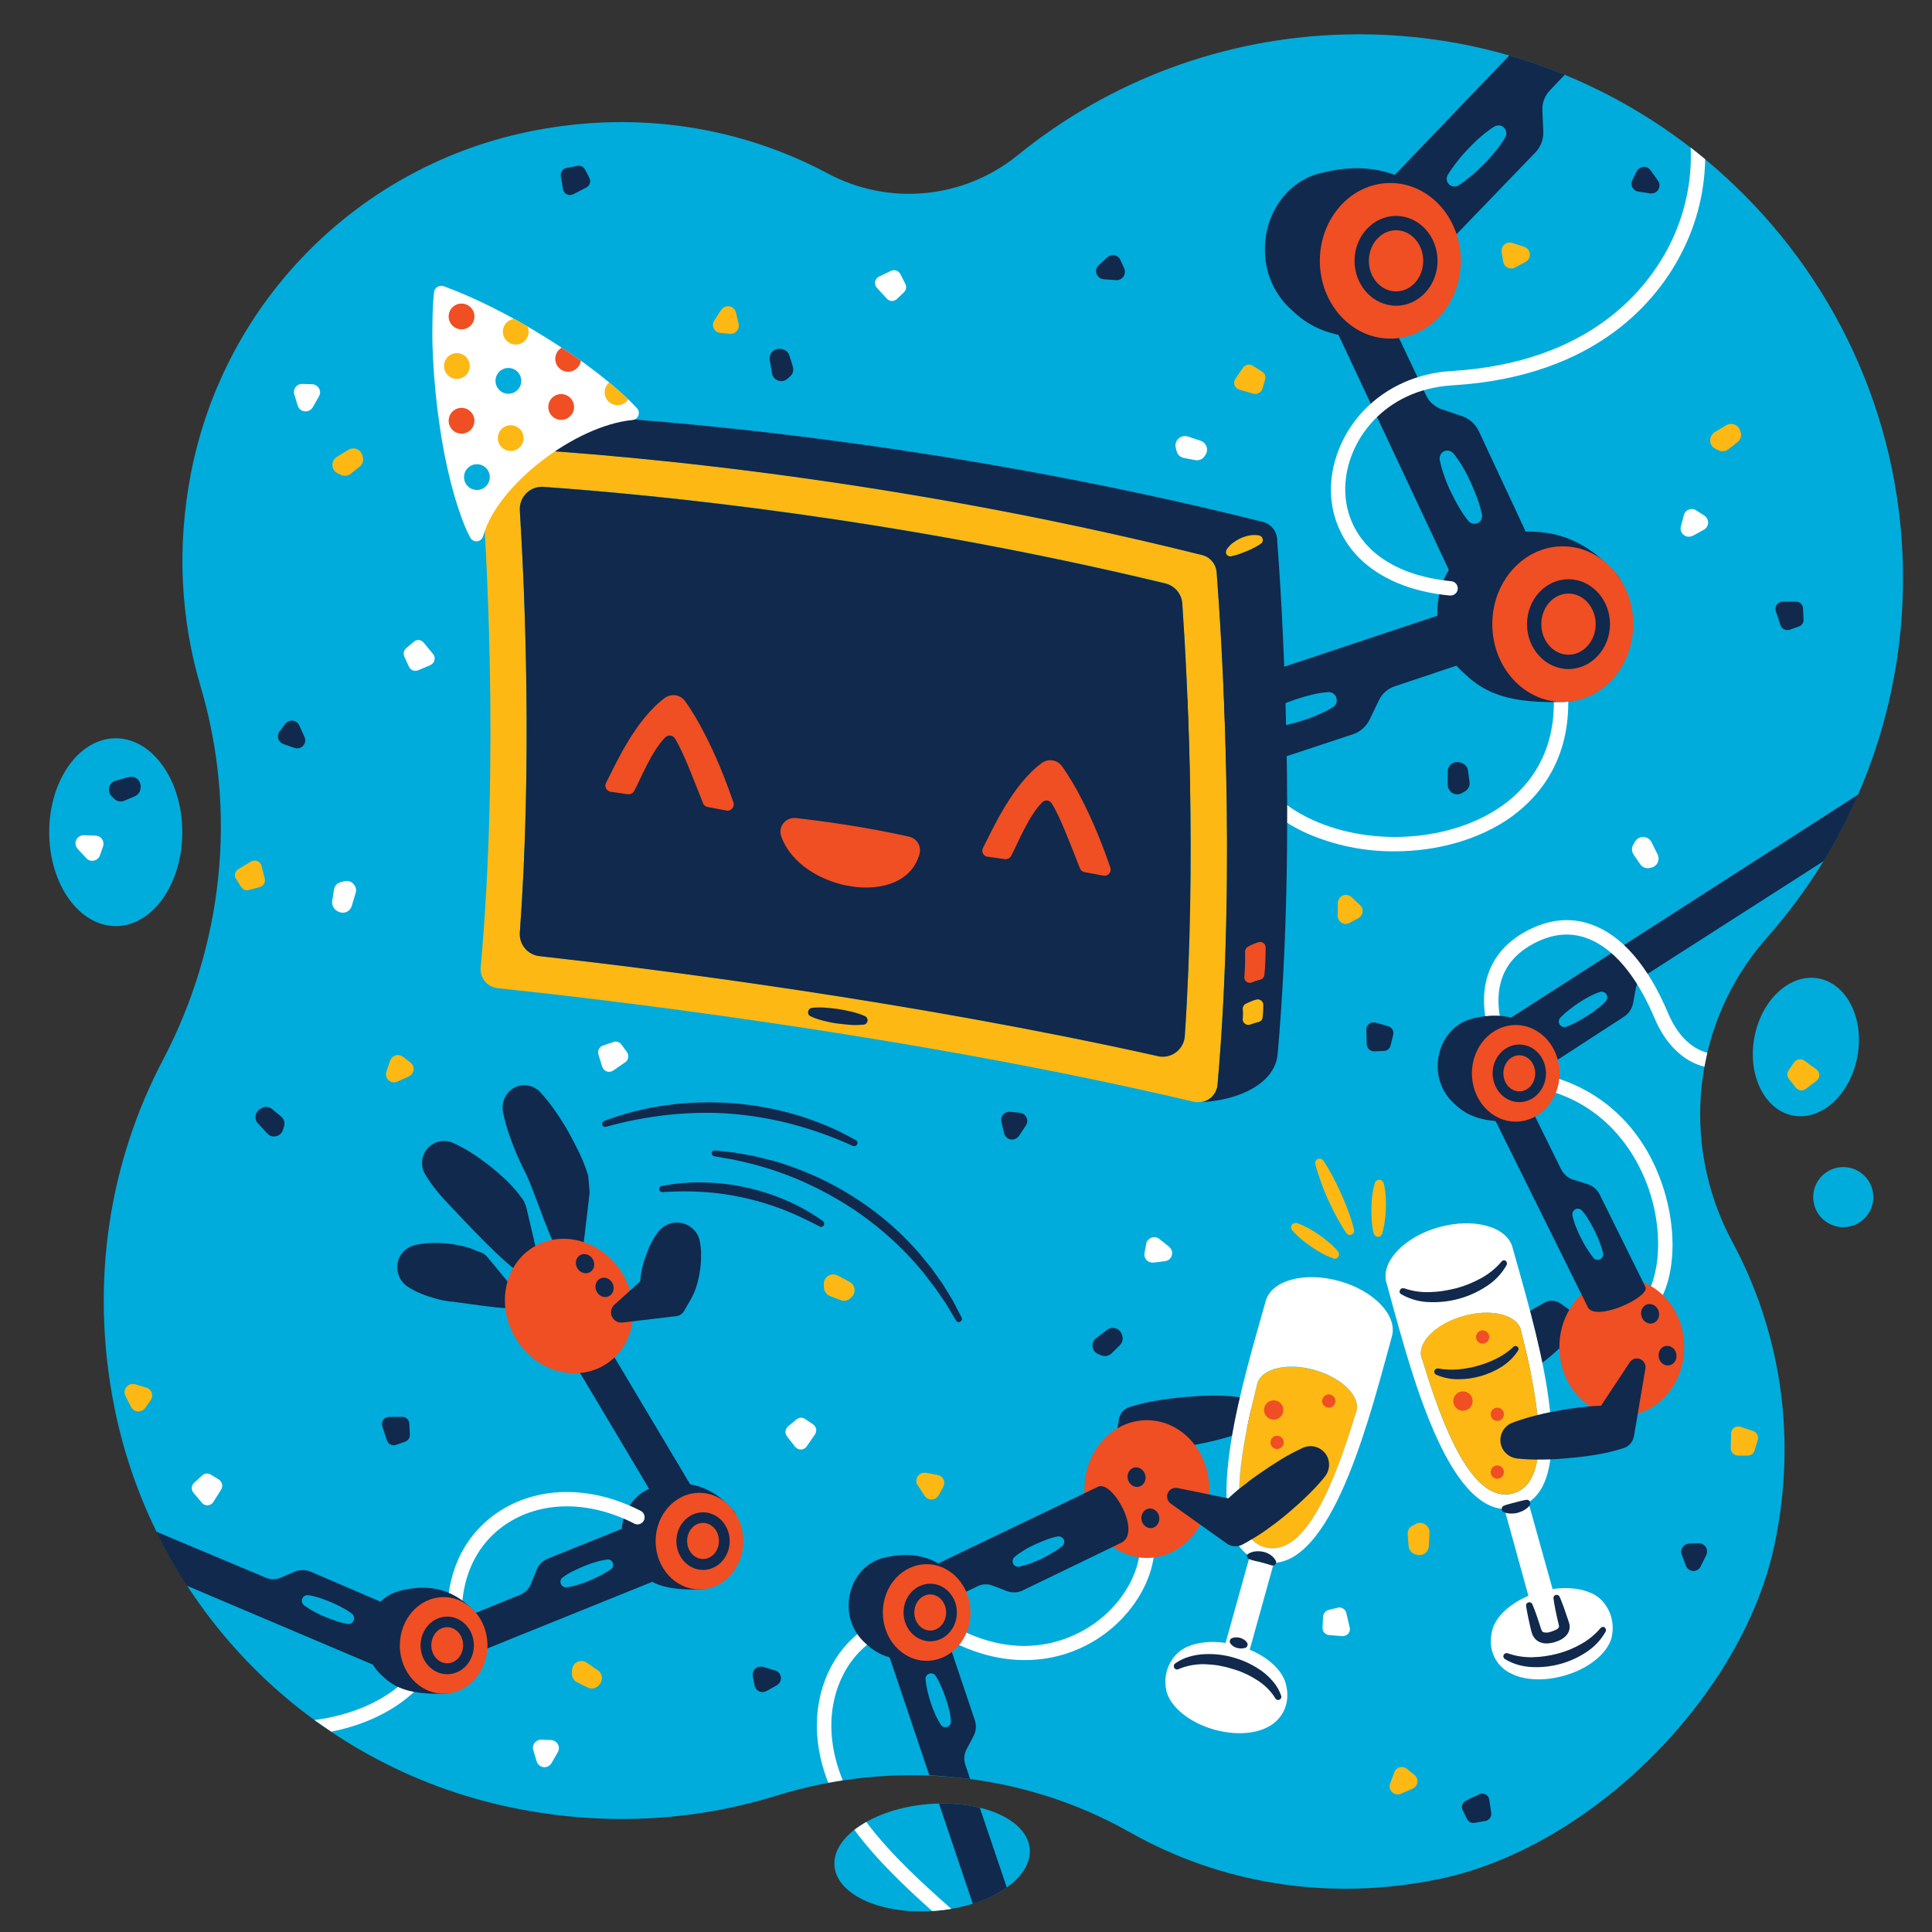 <?xml version="1.0" encoding="utf-8"?>
<!-- Generator: Adobe Illustrator 23.0.2, SVG Export Plug-In . SVG Version: 6.00 Build 0)  -->
<svg version="1.1" id="welcome" xmlns="http://www.w3.org/2000/svg" xmlns:xlink="http://www.w3.org/1999/xlink" x="0px" y="0px" viewBox="0 0 1080 1080" style="enable-background:new 0 0 1080 1080;" xml:space="preserve">

<rect x="0" y="0" width="1080" height="1080" fill="#333333" stroke="none"/>

<g>
	<path d="M987.6,524.3c46.6-52.6,73.5-119.7,76-189.9C1070,159.3,926.2,14.3,751,19.3C684.4,21.1,620.3,44.9,568.6,87
		c-30.2,24.3-71.9,28.2-106,9.9C414.9,71.5,357.8,61.4,298,73.1C201.5,92,126,167.3,106.9,263.7c-8.3,42.1-5.8,82.8,5.2,119.9
		c20.7,69.7,12.8,144.5-21,208.9c-29.6,56.3-41.2,123.5-27.2,194c22.5,112.5,110,200.8,222.4,224c51.9,10.7,102,7.4,147.3-6.6
		c66.1-20.5,137.9-13.7,198.1,20.4c49.6,28,109.9,39.2,173.2,26c84.8-17.7,169.6-102.5,187.2-187.4c12.8-61.5,2.5-120-23.7-168.7
		C938.7,639.1,946.2,571.2,987.6,524.3z" style="fill:#00ACDC;"/>
	<path d="M133.2,485.9l7.1-4.3c1.9-1.1,4.4-0.5,5.5,1.4c0.2,0.3,0.3,0.6,0.4,1l1.8,7.2c0.5,2.1-0.8,4.1-2.8,4.7l-6,1.6
		c-1.7,0.5-3.5-0.2-4.4-1.7l-2.9-4.6C130.7,489.6,131.3,487.1,133.2,485.9C133.1,486,133.2,486,133.2,485.9z" style="fill:#FDB813;"/>
	<path d="M967.5,809.5l0.2-8.3c0.1-2.2,1.9-3.9,4.2-3.8c0.4,0,0.7,0.1,1.1,0.2l7.1,2.4c2,0.7,3.1,2.9,2.5,4.9l-1.8,6
		c-0.5,1.7-2.1,2.8-3.8,2.8h-5.4C969.2,813.5,967.4,811.7,967.5,809.5C967.5,809.5,967.5,809.5,967.5,809.5z" style="fill:#FDB813;"/>
	<path d="M700.7,220.1l-8-2.3c-2.1-0.7-3.3-2.9-2.6-5c0.1-0.4,0.3-0.7,0.5-1l4.2-6.2c1.2-1.8,3.6-2.3,5.4-1.2l5.3,3.3
		c1.5,0.9,2.2,2.7,1.7,4.4l-1.5,5.2C705,219.4,702.8,220.6,700.7,220.1z" style="fill:#FDB813;"/>
	<path d="M236.8,359.2l5.3,6.4c1.4,1.7,1.1,4.2-0.6,5.6c-0.3,0.2-0.6,0.4-0.9,0.6l-6.9,2.9c-2,0.8-4.2-0.1-5.1-2
		l-2.6-5.7c-0.7-1.6-0.3-3.5,1-4.6l4.1-3.5C232.8,357.3,235.3,357.4,236.8,359.2C236.8,359.1,236.8,359.1,236.8,359.2z" style="fill:#FFFFFF;"/>
	<path d="M349.5,593.8l-6.8,4.7c-1.8,1.2-4.3,0.7-5.5-1.1c-0.2-0.3-0.3-0.6-0.5-0.9l-2.2-7.1c-0.6-2,0.5-4.2,2.5-4.9
		l5.9-2c1.7-0.6,3.5,0,4.5,1.4l3.2,4.4C351.7,590.1,351.3,592.6,349.5,593.8z" style="fill:#FFFFFF;"/>
	<path d="M123.6,832.7l-4.4,7c-1.2,1.8-3.7,2.4-5.5,1.1c-0.3-0.2-0.6-0.4-0.8-0.7l-4.8-5.7c-1.3-1.6-1.2-4,0.4-5.5
		l4.6-4.2c1.3-1.2,3.2-1.3,4.7-0.4l4.6,2.8C124.2,828.4,124.8,830.8,123.6,832.7z" style="fill:#FFFFFF;"/>
	<path d="M455.6,801.8l-4.7,6.8c-1.2,1.8-3.7,2.2-5.5,1c-0.3-0.2-0.6-0.5-0.9-0.8l-4.6-5.9c-1.3-1.7-1-4.1,0.6-5.5
		l4.8-4c1.4-1.1,3.3-1.2,4.7-0.2l4.5,3C456.4,797.5,456.8,800,455.6,801.8C455.6,801.8,455.6,801.8,455.6,801.8z" style="fill:#FFFFFF;"/>
	<path d="M752.6,901.7l1.9,8.1c0.5,2.2-0.9,4.3-3.1,4.7c-0.4,0.1-0.7,0.1-1.1,0.1l-7.4-0.6c-2.1-0.2-3.7-2-3.6-4.1
		l0.3-6.2c0.1-1.7,1.3-3.2,3-3.7l5.3-1.3C750,898.2,752.1,899.6,752.6,901.7z" style="fill:#FFFFFF;"/>
	<path d="M327.8,104.8l-7.4,3.8c-1.9,1-4.3,0.2-5.3-1.7c-0.2-0.4-0.3-0.8-0.4-1.2l-1.2-7.3c-0.3-2.1,1.1-4.1,3.1-4.5
		l6.1-1.2c1.7-0.3,3.4,0.5,4.3,2l2.5,4.8C330.5,101.3,329.7,103.7,327.8,104.8C327.8,104.8,327.8,104.8,327.8,104.8z" style="fill:#10294C;"/>
	<path d="M216.3,805.2l-2.6-7.9c-0.7-2.1,0.4-4.3,2.5-5c0.4-0.1,0.8-0.2,1.2-0.2l7.4-0.1c2.1,0,3.9,1.6,4,3.8l0.3,6.2
		c0.1,1.7-1,3.3-2.6,3.9l-5.1,1.8C219.3,808.4,217,807.3,216.3,805.2z" style="fill:#10294C;"/>
	<path d="M995.3,349.5l-2.6-7.9c-0.7-2.1,0.5-4.4,2.6-5c0.3-0.1,0.7-0.2,1.1-0.2l7.5-0.1c2.1,0,3.9,1.6,4,3.8l0.3,6.2
		c0.1,1.8-1,3.4-2.6,3.9l-5.1,1.8C998.3,352.7,996,351.6,995.3,349.5z" style="fill:#10294C;"/>
	<path d="M819.4,1006.6l7.5-3.6c2-0.9,4.4-0.1,5.3,2c0.2,0.3,0.3,0.7,0.3,1l1.1,7.4c0.3,2.1-1.1,4.1-3.2,4.5l-6.1,1.1
		c-1.7,0.3-3.4-0.6-4.2-2.1l-2.4-4.9C816.6,1010,817.4,1007.6,819.4,1006.6z" style="fill:#10294C;"/>
	<path d="M764,583.8l-0.2-8.3c0-2.2,1.8-4,4-4c0.4,0,0.7,0,1.1,0.1l7.2,2.1c2,0.6,3.2,2.7,2.7,4.8l-1.5,6
		c-0.4,1.7-1.9,2.9-3.7,3l-5.4,0.2C765.9,587.7,764.1,586,764,583.8z" style="fill:#10294C;"/>
	<path d="M159.6,404.5l-3.3,4.3c-1.5,2-1.2,4.8,0.8,6.4c0.4,0.3,0.8,0.5,1.3,0.7l6.2,2.2c2.4,0.8,5-0.4,5.8-2.8
		c0.4-1.1,0.3-2.3-0.2-3.4l-2.9-6.4c-1-2.3-3.8-3.3-6-2.3C160.6,403.5,160,403.9,159.6,404.5z" style="fill:#10294C;"/>
	<path d="M420.8,936.9l1,5.3c0.5,2.5,2.9,4.1,5.3,3.6c0.5-0.1,0.9-0.3,1.4-0.5l5.7-3.2c2.2-1.2,3-4,1.8-6.2
		c-0.6-1-1.5-1.8-2.7-2.1l-6.8-2c-2.4-0.7-4.9,0.7-5.6,3.1C420.8,935.5,420.7,936.2,420.8,936.9z" style="fill:#10294C;"/>
	<path d="M569.9,622l-5.3-0.5c-2.5-0.2-4.7,1.6-4.9,4.1c0,0.5,0,1,0.1,1.5l1.5,6.4c0.6,2.4,3,4,5.5,3.4
		c1.1-0.3,2.1-1,2.8-1.9l3.9-5.9c1.4-2.1,0.8-4.9-1.3-6.3C571.4,622.3,570.6,622.1,569.9,622z" style="fill:#10294C;"/>
	<path d="M914.9,95.8l-2.4,4.8c-1.1,2.3-0.2,5,2,6.1c0.4,0.2,0.9,0.4,1.4,0.4l6.5,1c2.5,0.4,4.8-1.3,5.2-3.8
		c0.2-1.2-0.1-2.4-0.8-3.3l-4.1-5.8c-1.4-2.1-4.3-2.5-6.3-1.1C915.8,94.6,915.3,95.1,914.9,95.8z" style="fill:#10294C;"/>
	<path d="M628.5,150.2l-2.2-4.9c-1-2.3-3.7-3.3-6-2.3c-0.4,0.2-0.9,0.5-1.2,0.8l-4.9,4.4c-1.9,1.7-2,4.6-0.3,6.4
		c0.8,0.9,1.9,1.4,3,1.5l7,0.5c2.5,0.2,4.7-1.7,4.9-4.2C628.9,151.6,628.8,150.8,628.5,150.2z" style="fill:#10294C;"/>
	<path d="M949.6,862.7l-5.4,0.2c-2.5,0.1-4.5,2.2-4.4,4.7c0,0.5,0.1,1,0.3,1.4l2.3,6.2c0.9,2.4,3.5,3.6,5.8,2.7
		c1.1-0.4,2-1.2,2.5-2.3l3.1-6.3c1.1-2.3,0.2-5-2.1-6.1C951.1,862.8,950.4,862.6,949.6,862.7z" style="fill:#10294C;"/>
	<path d="M174.4,214.8l-5.4-0.2c-2.5-0.1-4.6,1.9-4.7,4.4c0,0.5,0,1,0.2,1.4l1.9,6.3c0.7,2.4,3.2,3.8,5.7,3.1
		c1.1-0.3,2.1-1.1,2.7-2.1l3.5-6.1c1.3-2.2,0.5-5-1.7-6.2C175.9,215,175.2,214.8,174.4,214.8z" style="fill:#FFFFFF;"/>
	<path d="M308,972.7l-5.4-0.2c-2.5-0.1-4.6,1.9-4.7,4.4c0,0.5,0,1,0.2,1.4l1.9,6.3c0.7,2.4,3.2,3.8,5.6,3.1
		c1.1-0.3,2.1-1.1,2.7-2.1l3.5-6.1c1.3-2.2,0.5-5-1.7-6.2C309.5,973,308.8,972.7,308,972.7z" style="fill:#FFFFFF;"/>
	<path d="M640.8,695.1l-1,5.3c-0.5,2.5,1.1,4.9,3.6,5.3c0.5,0.1,0.9,0.1,1.4,0.1l6.5-0.8c2.5-0.3,4.2-2.6,3.9-5.1
		c-0.2-1.1-0.7-2.1-1.6-2.9l-5.5-4.4c-1.9-1.6-4.8-1.3-6.4,0.7C641.2,693.7,640.9,694.4,640.8,695.1z" style="fill:#FFFFFF;"/>
	<path d="M952.7,288.2l-4.5-2.9c-2.1-1.4-4.9-0.8-6.3,1.3c-0.3,0.4-0.5,0.9-0.6,1.3l-1.7,6.4c-0.6,2.4,0.8,4.9,3.3,5.6
		c1.1,0.3,2.3,0.1,3.4-0.4l6.2-3.4c2.2-1.2,3-4,1.8-6.2C953.9,289.2,953.3,288.6,952.7,288.2z" style="fill:#FFFFFF;"/>
	<path d="M229.5,594l-4.3-3.3c-2-1.5-4.9-1.1-6.4,0.9c-0.3,0.4-0.5,0.8-0.7,1.3L216,599c-0.8,2.4,0.4,5,2.8,5.8
		c1.1,0.4,2.3,0.3,3.4-0.2l6.4-2.9c2.3-1.1,3.2-3.8,2.2-6.1C230.5,595,230,594.4,229.5,594z" style="fill:#FDB813;"/>
	<path d="M81.2,787l3.1-4.4c1.4-2.1,0.9-4.9-1.2-6.3c-0.4-0.3-0.8-0.5-1.3-0.6l-6.3-1.9c-2.4-0.7-4.9,0.7-5.7,3.1
		c-0.3,1.1-0.2,2.3,0.3,3.4l3.2,6.3c1.2,2.2,3.9,3.1,6.1,1.9C80.3,788.1,80.8,787.6,81.2,787z" style="fill:#FDB813;"/>
	<path d="M524.7,835.9l2.6-4.7c1.2-2.2,0.4-5-1.8-6.2c-0.4-0.2-0.9-0.4-1.4-0.5l-6.5-1.2c-2.5-0.4-4.8,1.2-5.3,3.7
		c-0.2,1.2,0,2.4,0.7,3.3l3.9,5.9c1.4,2.1,4.2,2.7,6.3,1.3C523.8,837.1,524.3,836.5,524.7,835.9z" style="fill:#FDB813;"/>
	<path d="M790.7,992.2l-4.2-3.4c-2-1.6-4.8-1.3-6.4,0.7c-0.3,0.4-0.5,0.8-0.7,1.3l-2.3,6.2c-0.9,2.4,0.3,5,2.7,5.8
		c1.1,0.4,2.3,0.4,3.3-0.1l6.5-2.8c2.3-1,3.4-3.6,2.4-6C791.7,993.3,791.3,992.7,790.7,992.2z" style="fill:#FDB813;"/>
	<path d="M754.6,515.8l4.7-2.5c2.2-1.2,3.1-4,1.9-6.2c-0.2-0.4-0.5-0.8-0.9-1.1l-4.8-4.5c-1.8-1.7-4.7-1.7-6.4,0.2
		c-0.8,0.9-1.3,2-1.3,3.2v7.1c0,2.5,2.1,4.6,4.6,4.5C753.2,516.4,754,516.2,754.6,515.8z" style="fill:#FDB813;"/>
	<path d="M402.7,186.1l5.4,0.5c2.5,0.2,4.7-1.6,4.9-4.1c0-0.5,0-1-0.1-1.4l-1.5-6.4c-0.6-2.4-3-4-5.5-3.4
		c-1.1,0.3-2.1,1-2.8,2l-3.8,5.9c-1.4,2.1-0.8,4.9,1.4,6.3C401.2,185.8,401.9,186,402.7,186.1z" style="fill:#FDB813;"/>
	<path d="M839.4,141l0.9,5.3c0.4,2.5,2.8,4.2,5.3,3.7c0.5-0.1,0.9-0.2,1.4-0.5l5.8-3.1c2.2-1.2,3.1-3.9,1.9-6.2
		c-0.5-1-1.5-1.8-2.6-2.2l-6.7-2.2c-2.4-0.8-5,0.5-5.8,2.9C839.4,139.5,839.3,140.3,839.4,141z" style="fill:#FDB813;"/>
	<path d="M185.7,503.7l1-6.4c0.3-2.1,1.8-3.7,3.9-4.2l1.9-0.5c2.8-0.7,5.6,1,6.4,3.8c0.2,0.9,0.2,1.9-0.1,2.8l-2.2,7.3
		c-0.8,2.8-3.7,4.3-6.5,3.5c-0.4-0.1-0.8-0.3-1.2-0.5l-0.7-0.4C186.4,507.9,185.4,505.8,185.7,503.7z" style="fill:#FFFFFF;"/>
	<path d="M916.8,483l-3.6-5.3c-1.2-1.7-1.2-4-0.1-5.7l1-1.7c1.5-2.4,4.8-3.2,7.2-1.6c0.8,0.5,1.5,1.2,1.9,2.1l3.4,6.8
		c1.3,2.6,0.2,5.7-2.3,7c-0.4,0.2-0.8,0.3-1.2,0.4l-0.8,0.2C920.2,485.7,918,484.8,916.8,483z" style="fill:#FFFFFF;"/>
	<path d="M668.1,257.2l-6.3-1.2c-2.1-0.4-3.7-2-4.1-4l-0.5-1.9c-0.6-2.8,1.2-5.6,4-6.2c0.9-0.2,1.9-0.2,2.8,0.1l7.2,2.4
		c2.7,0.9,4.2,3.9,3.3,6.6c-0.1,0.4-0.3,0.8-0.5,1.1l-0.5,0.7C672.4,256.7,670.3,257.6,668.1,257.2z" style="fill:#FFFFFF;"/>
	<path d="M152.1,620l5,4.1c1.6,1.3,2.3,3.5,1.7,5.5l-0.6,1.9c-0.8,2.8-3.7,4.4-6.4,3.6c-0.9-0.3-1.8-0.8-2.4-1.5
		l-5.2-5.6c-2-2.1-1.8-5.4,0.3-7.4c0.3-0.3,0.7-0.5,1-0.7l0.8-0.4C148.1,618.4,150.4,618.6,152.1,620z" style="fill:#10294C;"/>
	<path d="M441.3,198.8l1.9,6.2c0.6,2,0,4.2-1.6,5.5l-1.5,1.3c-2.2,1.9-5.5,1.6-7.4-0.6c-0.6-0.7-1-1.6-1.2-2.6l-1.2-7.5
		c-0.5-2.9,1.5-5.5,4.3-6c0.4-0.1,0.8-0.1,1.3-0.1l0.9,0.1C438.8,195.3,440.6,196.7,441.3,198.8z" style="fill:#10294C;"/>
	<path d="M626,752l-4.6,4.5c-1.5,1.5-3.7,1.9-5.6,1.2L614,757c-2.7-1.1-4-4.1-2.9-6.8c0.3-0.9,0.9-1.6,1.7-2.2l6.1-4.6
		c2.3-1.8,5.6-1.3,7.3,0.9c0.3,0.3,0.5,0.7,0.7,1.1l0.3,0.8C628,748.2,627.5,750.5,626,752z" style="fill:#10294C;"/>
	<path d="M820.6,430.7l0.9,6.4c0.3,2.1-0.7,4.1-2.5,5.2l-1.7,1c-2.5,1.5-5.7,0.7-7.2-1.8c-0.5-0.8-0.8-1.7-0.8-2.7v-7.6
		c0-2.9,2.3-5.2,5.2-5.2c0.4,0,0.8,0,1.3,0.1l0.8,0.2C818.7,426.9,820.3,428.6,820.6,430.7z" style="fill:#10294C;"/>
	<path d="M201.1,260.8l-5,4c-1.6,1.3-3.9,1.5-5.7,0.6l-1.8-0.9c-2.6-1.3-3.5-4.5-2.2-7.1c0.4-0.8,1.1-1.5,1.9-2l6.5-4
		c2.5-1.5,5.7-0.7,7.2,1.8c0.2,0.4,0.4,0.7,0.5,1.1l0.2,0.8C203.4,257.1,202.8,259.4,201.1,260.8z" style="fill:#FDB813;"/>
	<path d="M470,726.8l-6-2.3c-1.9-0.7-3.3-2.6-3.4-4.6l-0.1-2c-0.1-2.9,2.1-5.3,5-5.5c1,0,1.9,0.2,2.8,0.6l6.7,3.6
		c2.5,1.4,3.5,4.5,2.1,7.1c-0.2,0.4-0.4,0.7-0.7,1l-0.6,0.6C474.3,727,472,727.6,470,726.8z" style="fill:#FDB813;"/>
	<path d="M971.3,247.1l-5,4c-1.6,1.3-3.9,1.5-5.7,0.6l-1.8-0.9c-2.6-1.3-3.6-4.5-2.2-7.1c0.4-0.8,1.1-1.6,1.9-2.1
		l6.5-3.9c2.5-1.5,5.7-0.7,7.2,1.8c0.2,0.4,0.4,0.7,0.5,1.2l0.3,0.8C973.7,243.5,973,245.7,971.3,247.1z" style="fill:#FDB813;"/>
	<path d="M328.4,943.3l-5.8-2.9c-1.9-0.9-3-2.9-2.9-5l0.1-2c0.2-2.9,2.7-5.1,5.5-4.9c0.9,0.1,1.9,0.4,2.6,0.9l6.3,4.3
		c2.4,1.6,3,4.9,1.4,7.3c-0.2,0.4-0.5,0.7-0.8,1l-0.6,0.6C332.6,944,330.3,944.3,328.4,943.3z" style="fill:#FDB813;"/>
	<path d="M787.4,864.2l-0.5-6.4c-0.2-2.1,0.9-4,2.8-5l1.7-0.9c2.5-1.4,5.7-0.4,7.1,2.2c0.4,0.8,0.7,1.8,0.6,2.7
		l-0.4,7.6c-0.2,2.9-2.6,5.1-5.5,4.9c-0.4,0-0.8-0.1-1.2-0.2l-0.8-0.2C789,868.2,787.6,866.4,787.4,864.2z" style="fill:#FDB813;"/>
</g>
<g>
	<path d="M905.5,756c-0.5,2.6-3.1,4.3-5.7,3.8l-28.4-5.8c-2.2,2-4.4,4-6.7,5.8c-3.6,2.9-7.3,5.7-11.1,8.3
		s-7.7,5.2-11.6,7.6c-4,2.4-8.2,4.6-12.4,6.6c-5.3,2.3-11.4-0.1-13.7-5.4c-1.5-3.5-1-7.6,1.4-10.6c2.9-3.7,6.1-7.1,9.5-10.4
		c3.3-3.2,6.8-6.4,10.3-9.4c3.5-3,7.1-5.9,10.9-8.6c3.7-2.8,7.6-5.3,11.6-7.6l3.7-2.1c2.9-1.6,6.4-1.4,9.1,0.5l31.3,22.3
		C905.1,752.2,905.8,754.1,905.5,756z" style="fill:#10294C;"/>
	<path d="M896.1,895.4C896.1,895.4,896,895.3,896.1,895.4c-1-1.2-2-2.1-3.2-2.9c-0.1-0.1-0.2-0.2-0.3-0.2
		c-1.1-0.8-2.4-1.5-3.7-2c-5.6-2.4-13-3.2-21-2l-13.5-48.4l0,0c28.7-18.8,2.3-102-8.9-142.6c-3.2-11.7-21.7-16.7-41.1-11.3
		s-32.6,19.3-29.4,30.9c11.3,40.6,31.5,124.9,66,126.7l0,0l13.4,48.5c-10.1,4.2-17.4,11-19.8,17.8c-0.3,0.9-0.5,1.7-0.7,2.6
		c-2.5,12,4.3,19.7,10,22.6l0.2,0.1c7.2,4,18.4,4.8,30,1.6c13.8-3.8,24.2-12.4,26.7-21c0.1-0.3,0.1-0.5,0.2-0.8s0.1-0.4,0.1-0.6
		c0,0,0,0,0-0.1C902.4,907.6,900.6,900.6,896.1,895.4z M795.1,760.1c-0.2-0.4-0.3-0.8-0.5-1.3c-0.1-0.3-0.1-0.6-0.2-0.9
		c-1.4-8.3,8.9-18,23.7-22.2s28.6-1.1,31.7,6.7c0.1,0.3,0.2,0.7,0.3,1c0.1,0.4,0.2,0.9,0.3,1.3c9.9,38.8,17.7,84.2-4.7,90.2
		S806.6,798.3,795.1,760.1L795.1,760.1z" style="fill:#FFFFFF;"/>
	<path d="M845.7,834.8c22.4-6,14.6-51.4,4.7-90.2c-0.1-0.4-0.1-0.9-0.3-1.3c-0.1-0.3-0.2-0.7-0.3-1
		c-3.2-7.8-17-10.8-31.7-6.7s-25.1,13.9-23.7,22.2c0.1,0.3,0.1,0.6,0.2,0.9c0.1,0.4,0.3,0.9,0.5,1.3
		C806.6,798.3,823.3,840.8,845.7,834.8z" style="fill:#FDB813;"/>
	<path d="M842.2,707.2c-2.8,4.9-6.7,9-11.5,12c-9.3,6.1-20.3,9.1-31.4,8.7c-5.6-0.1-11.1-1.6-16-4.4
		c-0.9-0.5-1.2-1.6-0.6-2.5c0.4-0.8,1.4-1.1,2.2-0.8h0.1c4.7,1.6,9.6,2.3,14.5,2.1c2.5-0.1,5-0.3,7.4-0.7c2.5-0.4,4.9-0.9,7.3-1.5
		c4.8-1.3,9.4-3.2,13.8-5.6c4.3-2.4,8.2-5.5,11.4-9.3l0,0c0.6-0.8,1.7-0.9,2.4-0.3C842.4,705.5,842.6,706.5,842.2,707.2L842.2,707.2
		z" style="fill:#10294C;"/>
	<path d="M848.6,755c-2.3,3.6-5.5,6.7-9.1,9c-3.6,2.3-7.5,4-11.6,5.2c-4.1,1.2-8.3,1.8-12.5,1.8
		c-4.3,0.1-8.6-0.8-12.5-2.5c-0.9-0.4-1.4-1.5-1-2.4c0.3-0.8,1.2-1.2,2.1-1.1h0.1c3.7,0.7,7.4,0.8,11.2,0.5c1.9-0.2,3.7-0.4,5.6-0.8
		c1.9-0.3,3.7-0.8,5.5-1.3c1.8-0.5,3.6-1.1,5.4-1.8c1.7-0.7,3.5-1.5,5.1-2.3c3.3-1.7,6.4-3.8,9.1-6.4h0c0.7-0.7,1.8-0.6,2.5,0.1
		C849,753.6,849,754.4,848.6,755L848.6,755z" style="fill:#10294C;"/>
	<path d="M897.6,912c-2.6,4.7-6.4,8.7-10.9,11.6c-8.9,5.9-19.5,8.8-30.2,8.3c-5.4-0.2-10.7-1.7-15.3-4.5
		c-0.8-0.6-1.1-1.7-0.5-2.5c0.5-0.7,1.3-1,2.1-0.7h0.1c4.4,1.6,9.1,2.3,13.8,2.2c4.7-0.1,9.4-0.8,14-2c4.6-1.2,9-3,13.2-5.4
		c4.1-2.3,7.8-5.3,10.8-8.9l0,0c0.6-0.7,1.7-0.9,2.4-0.3c0,0,0,0,0,0C897.7,910.4,897.9,911.3,897.6,912z" style="fill:#10294C;"/>
	<path d="M855.3,841.3c-0.8,1.1-1.8,2-3,2.7c-1.1,0.7-2.4,1.2-3.7,1.6c-1.3,0.4-2.6,0.5-4,0.5c-1.4,0-2.7-0.3-4-0.8
		c-1-0.4-1.4-1.6-1-2.6c0,0,0,0,0,0c0.2-0.4,0.6-0.8,1-1h0.1c1-0.4,2.1-0.8,3.2-1c1-0.3,2-0.6,3-0.8l3-0.8c1-0.2,2.1-0.5,3.3-0.7
		h0.1c1-0.1,2,0.6,2.1,1.6c0.1,0.5,0,0.9-0.3,1.3L855.3,841.3z" style="fill:#10294C;"/>
	<path d="M871.9,892.7c1.7,4,3.1,8.1,4.5,12.3c0.2,0.5,0.3,1,0.5,1.5l0.1,0.4l0.2,0.5c0.1,0.4,0.2,0.8,0.2,1.2
		c0.1,0.9,0.1,1.8-0.2,2.6c-0.2,0.9-0.6,1.7-1.2,2.5c-0.9,1.2-2.2,2.2-3.5,2.9c-1.1,0.6-2.3,1-3.5,1.4c-1.3,0.4-2.6,0.6-3.9,0.7
		c-1.5,0.1-3.1-0.2-4.5-0.8c-1.6-0.7-2.9-2-3.7-3.6c-0.2-0.4-0.3-0.8-0.5-1.2c-0.1-0.4-0.2-0.7-0.3-0.9l-0.4-1.6
		c-1-4.2-1.9-8.5-2.6-12.8c-0.2-1,0.5-1.9,1.5-2.1c0.8-0.2,1.7,0.3,2,1.1c1.7,4,3.1,8.2,4.4,12.3c0.2,0.9,0.5,1.7,0.9,2.5
		c0.2,0.4,0.5,0.6,0.9,0.8c1.4,0.4,2.9,0.3,4.3-0.3c0.9-0.3,1.7-0.6,2.6-1c0.6-0.3,1.1-0.6,1.5-1.1c0.2-0.3,0.4-0.6,0.3-1
		c0-0.4-0.4-1.7-0.6-2.7c-1-4.2-1.9-8.5-2.5-12.8c-0.1-1,0.5-1.8,1.5-2C870.8,891.5,871.6,891.9,871.9,892.7L871.9,892.7z" style="fill:#10294C;"/>
	<circle cx="817.8" cy="783.2" r="5.4" style="fill:#F04E23;"/>
	<circle cx="837" cy="790.6" r="3.7" style="fill:#F04E23;"/>
	<circle cx="837" cy="822.9" r="3.7" style="fill:#F04E23;"/>
	<circle cx="828.8" cy="747.4" r="3.7" style="fill:#F04E23;"/>
</g>
<g>
	
		<ellipse transform="matrix(0.182 -0.983 0.983 0.182 250.543 1471.543)" cx="1009.9" cy="585.1" rx="39" ry="29.3" style="fill:#00ACDC;"/>
	<circle cx="1030.4" cy="669.2" r="16.8" style="fill:#00ACDC;"/>
	<path d="M1008.7,592.9l6.7,4.9c1.8,1.3,2.1,3.8,0.8,5.6c-0.2,0.3-0.5,0.5-0.8,0.8l-6,4.5c-1.7,1.3-4.1,1-5.5-0.7
		l-3.9-4.9c-1.1-1.4-1.1-3.3-0.2-4.7l3.1-4.5C1004.3,592,1006.8,591.6,1008.7,592.9C1008.6,592.8,1008.7,592.9,1008.7,592.9z" style="fill:#FDB813;"/>
</g>
<g>
	<ellipse cx="64.7" cy="465.2" rx="37.2" ry="52.5" style="fill:#00ACDC;"/>
	<path d="M55.8,478.3l1.8-5.1c0.8-2.4-0.4-5-2.8-5.8c-0.5-0.2-0.9-0.2-1.4-0.3l-6.6-0.2c-2.5,0-4.6,2-4.6,4.5
		c0,1.2,0.4,2.3,1.2,3.1l4.8,5.2c1.7,1.9,4.6,2,6.4,0.3C55.1,479.6,55.6,479,55.8,478.3z" style="fill:#FFFFFF;"/>
	<path d="M75.4,445.1l-5.9,2.5c-1.9,0.8-4.1,0.4-5.6-1l-1.4-1.4c-2.1-2-2.2-5.3-0.2-7.4c0.7-0.7,1.5-1.2,2.4-1.4l7.3-2
		c2.8-0.8,5.7,0.9,6.4,3.7c0.1,0.4,0.2,0.8,0.2,1.2v0.9C78.6,442.3,77.4,444.2,75.4,445.1z" style="fill:#10294C;"/>
</g>
<g>
	<path d="M835.3,574.9c-0.8,0.5-1,1.6-0.5,2.4l5.2,8c0.5,0.8,0.3,1.8-0.5,2.4c-0.8,0.5-1,1.6-0.5,2.4l9.6,14.7
		c0.5,0.8,1.6,1,2.3,0.5l57-37c2.6-1.7,4.4-4.4,5-7.5l1.5-8.2c0.6-2.9,2.3-5.4,4.7-7l100.4-64.3c7.3-11.9,13.7-24.4,19.3-37.2
		L835.3,574.9z M897.8,559.5c-1.5,1.7-3.2,3.2-5,4.5c-1.7,1.4-3.6,2.7-5.4,3.8c-1.9,1.2-3.8,2.3-5.8,3.4c-2,1.1-4,2-6.2,2.8
		c-1.6,0.5-3.4-0.4-3.9-2c-0.3-1-0.1-2.2,0.6-3c1.6-1.6,3.2-3.1,5-4.5c1.8-1.4,3.6-2.7,5.4-3.9c1.8-1.2,3.8-2.4,5.7-3.4
		c2-1.1,4.1-2,6.2-2.7c1.6-0.5,3.4,0.4,3.9,2C898.7,557.6,898.4,558.7,897.8,559.5L897.8,559.5z" style="fill:#10294C;"/>
	<path d="M952.8,596.3c0.5-2.6,1-5.2,1.6-7.8c-9.2-2.4-16.9-10.2-22-22.3c-11.1-26.3-25.8-43.4-42.8-49.4
		c-11.6-4.2-23.7-3-36,3.5c-25.4,13.4-31,40-15.2,72.9c1,2,3.3,2.8,5.3,1.9c2-1,2.8-3.3,1.9-5.3c-8-16.8-17.1-47.2,11.8-62.4
		c10.2-5.4,20.1-6.4,29.5-3c14.8,5.3,27.9,20.8,38.1,45C931.1,583.8,941.1,593.4,952.8,596.3z" style="fill:#FFFFFF;"/>
	<path d="M919.8,735.3c-2.2,0-4-1.8-4-4c0-1.1,0.4-2.1,1.2-2.9c9.7-9.5,14.1-35.9,4.7-63.6
		c-5.3-15.6-22.8-52.5-70.8-58.1c-2.2-0.2-3.8-2.1-3.7-4.3c0.2-2.2,2.1-3.8,4.3-3.7c0.1,0,0.2,0,0.3,0c37,4.4,65.2,27.5,77.4,63.5
		c9.7,28.5,6.9,58.7-6.7,71.9C921.9,734.9,920.9,735.3,919.8,735.3z" style="fill:#FFFFFF;"/>
	<ellipse cx="906.6" cy="753" rx="34.9" ry="38.5" style="fill:#F04E23;"/>
	<path d="M917.7,760.2c-2.2-1.5-5.2-0.9-6.7,1.4c0,0,0,0,0,0l-16,24.2c-3,0.1-5.9,0.3-8.9,0.6
		c-4.6,0.5-9.2,1.1-13.7,1.9c-4.5,0.8-9.1,1.7-13.6,2.9c-4.6,1.1-9,2.5-13.4,4.1c-5.4,2.1-8,8.1-6,13.4c1.4,3.6,4.7,6.1,8.5,6.6
		c4.6,0.5,9.3,0.7,14,0.6c4.7,0,9.3-0.3,13.9-0.7s9.2-0.9,13.8-1.6c4.6-0.6,9.1-1.6,13.6-2.8l4.1-1.2c3.2-0.9,5.5-3.5,6.1-6.8
		l6.4-37.9C920.1,763.2,919.3,761.3,917.7,760.2z" style="fill:#10294C;"/>
	<ellipse transform="matrix(0.987 -0.16 0.16 0.987 -109.06 158.406)" cx="932" cy="758.4" rx="5" ry="5.5" style="fill:#10294C;"/>
	
		<ellipse transform="matrix(0.963 -0.271 0.271 0.963 -164.403 277.03)" cx="921.9" cy="734.4" rx="5" ry="5.5" style="fill:#10294C;"/>
	<path d="M919.8,719.4l-25.6-51.7c-1.4-2.8-3.9-4.9-6.9-5.8l-8-2.5c-2.8-0.9-5.1-2.9-6.5-5.5L842,591.5
		c-5.3,4.7-11,9.1-16.9,13.1l62.5,126.1C891.9,739.2,922.6,725,919.8,719.4z M881,685.9c-0.9-2.1-1.5-4.2-2-6.5
		c-0.3-1.7,0.8-3.3,2.4-3.7c1.1-0.2,2.2,0.2,2.9,1c1.5,1.7,2.8,3.5,3.9,5.5c1.2,1.9,2.2,3.8,3.2,5.8c1,2,1.9,4,2.7,6.1
		c0.8,2.1,1.5,4.2,2,6.4c0.4,1.7-0.7,3.3-2.3,3.7c-1.1,0.2-2.3-0.1-3-1c-1.4-1.7-2.7-3.6-3.9-5.5c-1.2-1.9-2.2-3.8-3.2-5.8
		C882.7,690,881.8,688,881,685.9z" style="fill:#10294C;"/>
	<path d="M866.3,582.9c-5.4-5.8-17.6-19.8-42.8-13.6c-0.7,0.2-1.4,0.3-2.1,0.6l0,0c-10.2,3.2-17.7,13.6-17.7,26
		c-0.1,8.2,3.4,16,9.5,21.3c7.4,7.1,16.2,10.2,34.1,9.8C868.6,626.5,871.9,588.9,866.3,582.9z" style="fill:#10294C;"/>
	<ellipse cx="847.3" cy="600" rx="24.5" ry="27" style="fill:#F04E23;"/>
	<path d="M849.3,616.1c-8.2,0-14.9-7.2-14.9-16.1s6.7-16.1,14.9-16.1s14.9,7.2,14.9,16.1S857.5,616.1,849.3,616.1z
		 M849.3,589.9c-4.9,0-8.9,4.5-8.9,10.1s4,10.1,8.9,10.1s8.9-4.5,8.9-10.1S854.2,589.9,849.3,589.9z" style="fill:#10294C;"/>
</g>
<g>
	<path d="M621.3,836c2.2,1.5,5.2,0.8,6.7-1.4l16-24.2c3-0.1,5.9-0.3,8.9-0.6c4.6-0.5,9.2-1.1,13.7-1.9s9.1-1.7,13.6-2.9
		c4.6-1.1,9.1-2.5,13.4-4.2c5.3-2.1,8-8.1,5.9-13.5c-1.4-3.6-4.6-6.1-8.5-6.5c-4.7-0.5-9.4-0.7-14-0.6c-4.7,0-9.3,0.3-13.9,0.7
		c-4.6,0.4-9.2,0.9-13.8,1.6c-4.6,0.7-9.1,1.6-13.6,2.8l-4.1,1.2c-3.2,0.9-5.5,3.5-6.1,6.8l-6.4,38C618.9,833.1,619.7,835,621.3,836
		z" style="fill:#10294C;"/>
	<path d="M734.8,765.9c-14.7-4.1-28.6-1.1-31.7,6.7c-0.2,0.8-0.4,1.5-0.6,2.3c-9.9,38.8-17.7,84.2,4.7,90.2
		s39.1-36.6,50.6-74.8l0.7-2.2C759.9,779.7,749.6,770,734.8,765.9z" style="fill:#FDB813;"/>
	<path d="M734.8,765.9c-14.7-4.1-28.6-1.1-31.7,6.7c-0.1,0.3-0.2,0.7-0.3,1c-0.1,0.4-0.2,0.9-0.3,1.3
		c-9.9,38.8-17.7,84.2,4.7,90.2s39.1-36.6,50.6-74.8c0.2-0.4,0.3-0.8,0.5-1.3c0.1-0.3,0.1-0.6,0.2-0.9
		C759.9,779.7,749.6,770,734.8,765.9z" style="fill:none;"/>
	<path d="M748.6,716.1c-19.5-5.4-37.9-0.4-41.1,11.3c-11.3,40.6-37.7,123.9-8.9,142.6l0,0l-13.5,48.4
		c-8-1.2-15.5-0.4-21,2c-1.3,0.5-2.5,1.2-3.7,2c-0.1,0.1-0.2,0.1-0.3,0.2c-1.1,0.8-2.2,1.8-3.1,2.8c0,0-0.1,0.1-0.1,0.1
		c-4.5,5.2-6.4,12.2-5,18.9c0,0,0,0,0,0.1c0,0.2,0.1,0.4,0.1,0.6s0.1,0.5,0.2,0.8c2.5,8.6,12.8,17.1,26.7,21
		c11.6,3.2,22.8,2.4,30-1.6l0.2-0.1c5.7-2.9,12.5-10.6,10-22.6c-0.2-0.9-0.4-1.7-0.7-2.6c-2.4-6.9-9.7-13.6-19.8-17.8l13.5-48.5l0,0
		c34.4-1.8,54.7-86,66-126.7C781.3,735.4,768.1,721.5,748.6,716.1z M758.5,788c-0.1,0.3-0.1,0.6-0.2,0.9c-0.1,0.4-0.3,0.9-0.5,1.3
		c-11.5,38.2-28.2,80.8-50.6,74.8s-14.6-51.4-4.7-90.2c0.1-0.4,0.1-0.9,0.3-1.3c0.1-0.3,0.2-0.7,0.3-1c3.2-7.8,17-10.8,31.7-6.7
		S759.9,779.7,758.5,788L758.5,788z" style="fill:#FFFFFF;"/>
	<path d="M698.2,868.3c1.2-0.6,2.6-1,4-1.1c1.4-0.1,2.8,0,4.1,0.3c1.4,0.3,2.7,0.9,3.9,1.7c1.2,0.8,2.2,1.9,2.9,3.1
		c0.5,0.9,0.2,2.1-0.7,2.6c-0.4,0.2-0.9,0.3-1.4,0.2l-0.3-0.1c-1.2-0.3-2.1-0.7-3-0.9s-1.9-0.6-2.9-0.8l-3-0.7
		c-1.1-0.2-2.1-0.5-3.2-0.9l-0.4-0.2c-0.9-0.3-1.4-1.4-1.1-2.3C697.5,868.9,697.8,868.5,698.2,868.3L698.2,868.3z" style="fill:#10294C;"/>
	<path d="M695.8,921.2c-0.7,0.2-1.5,0.4-2.2,0.3c-0.7,0-1.4-0.1-2-0.3c-0.6-0.1-1.3-0.4-1.8-0.7
		c-0.7-0.4-1.2-0.8-1.7-1.4l-0.1-0.1c-0.8-0.9-0.7-2.3,0.2-3c0,0,0,0,0,0c0.2-0.1,0.4-0.3,0.6-0.3c0.7-0.3,1.5-0.4,2.3-0.4
		c0.7,0,1.5,0.1,2.2,0.3c0.7,0.2,1.4,0.5,2,0.9c0.7,0.4,1.3,1,1.7,1.6c0.7,0.9,0.5,2.2-0.5,2.9c0,0,0,0,0,0
		c-0.2,0.1-0.3,0.2-0.5,0.3L695.8,921.2z" style="fill:#10294C;"/>
	<path d="M713,949.5c-2.6-4.3-6.3-7.9-10.6-10.5c-2.2-1.4-4.4-2.6-6.7-3.6c-2.3-1.1-4.7-1.9-7.2-2.6
		c-2.4-0.8-4.9-1.3-7.5-1.8c-2.5-0.4-5.1-0.6-7.6-0.7c-5-0.1-10.1,0.8-14.7,2.8l0,0c-0.9,0.4-2,0-2.4-1c-0.3-0.8-0.1-1.7,0.6-2.2
		c2.4-1.7,5.1-3,7.9-3.8c2.8-0.8,5.6-1.3,8.5-1.4c5.7-0.3,11.5,0.4,17,2.1c5.5,1.6,10.7,4.2,15.3,7.5c2.3,1.7,4.5,3.8,6.3,6
		c1.9,2.3,3.4,4.9,4.3,7.7c0.3,0.9-0.2,1.9-1.2,2.2C714.3,950.5,713.5,950.2,713,949.5L713,949.5z" style="fill:#10294C;"/>
	<path d="M752.7,689.4c-2-2.9-3.8-6-5.5-9.1c-1.7-3.1-3.2-6.3-4.7-9.5s-2.8-6.5-4-9.8c-1.2-3.3-2.3-6.7-3.2-10.2
		c-0.3-1.3,0.4-2.7,1.7-3c1-0.3,2.1,0.1,2.7,1c2,2.9,3.8,6,5.5,9.2c1.6,3.1,3.2,6.3,4.6,9.5c1.4,3.2,2.8,6.5,4,9.8
		c1.2,3.3,2.3,6.7,3.1,10.2c0.3,1.3-0.5,2.5-1.8,2.8C754.3,690.6,753.3,690.2,752.7,689.4L752.7,689.4z" style="fill:#FDB813;"/>
	<path d="M767.9,689.5c-0.6-2.3-0.9-4.7-1.1-7.1c-0.2-2.4-0.2-4.7-0.2-7.1c0.1-2.4,0.2-4.7,0.5-7.1
		c0.3-2.4,0.8-4.7,1.5-7c0.4-1.3,1.8-2,3.2-1.6c0.8,0.3,1.4,0.9,1.7,1.8c0.6,2.3,0.9,4.7,1.1,7.1c0.3,4.7,0.2,9.5-0.5,14.2
		c-0.3,2.4-0.8,4.7-1.5,7c-0.4,1.3-1.8,2-3,1.5C768.7,690.9,768.1,690.2,767.9,689.5L767.9,689.5z" style="fill:#FDB813;"/>
	<path d="M745.5,703.5c-2.3-0.8-4.4-1.7-6.5-2.9c-2.1-1.1-4.1-2.3-6-3.7c-1.9-1.3-3.8-2.7-5.6-4.2
		c-1.8-1.5-3.5-3.2-5.1-5c-0.9-1.1-0.7-2.7,0.3-3.5c0.7-0.5,1.6-0.7,2.4-0.5c2.3,0.8,4.4,1.8,6.5,2.9c4.1,2.3,8,5,11.5,8
		c1.8,1.5,3.5,3.2,5,5c0.8,1,0.7,2.5-0.3,3.4C747.1,703.6,746.3,703.8,745.5,703.5z" style="fill:#FDB813;"/>
	<circle cx="712" cy="788.2" r="5.4" style="fill:#F04E23;"/>
	<circle cx="713.9" cy="806.3" r="3.7" style="fill:#F04E23;"/>
	<circle cx="742.8" cy="783.2" r="3.7" style="fill:#F04E23;"/>
</g>
<g>
	
		<ellipse transform="matrix(0.996 -8.854660e-02 8.854660e-02 0.996 -89.897 50.224)" cx="521.1" cy="1038.4" rx="54.8" ry="29.9" style="fill:#00ACDC;"/>
	<path d="M542.3,994.5l-2.7-8.1c-0.9-2.8-0.7-5.9,0.7-8.5l3.9-7.4c1.5-2.8,1.7-6,0.7-9l-21.7-64.4
		c-0.3-0.9-1.3-1.4-2.2-1.1l-16.6,5.6c-0.9,0.3-1.4,1.3-1.1,2.1c0,0,0,0,0,0c0.3,0.9-0.2,1.8-1.1,2.1c0,0,0,0,0,0l-9,3
		c-0.9,0.3-1.4,1.3-1.1,2.2l27.4,81.4C527.2,992.8,534.8,993.5,542.3,994.5z M518.8,935.9c1.4-0.9,3.4-0.5,4.3,1c0,0,0,0,0,0
		c1.2,1.9,2.2,3.9,3.1,6c0.9,2,1.7,4.1,2.4,6.2c0.7,2.1,1.4,4.2,1.9,6.4c0.6,2.2,0.9,4.4,1.1,6.7c0.1,1.1-0.5,2.2-1.4,2.8
		c-1.4,0.9-3.4,0.6-4.3-0.9c-1.2-1.9-2.3-3.9-3.2-6c-0.9-2-1.7-4.1-2.4-6.2c-0.7-2.1-1.3-4.2-1.8-6.4c-0.5-2.2-0.9-4.4-1.1-6.6
		C517.2,937.6,517.8,936.5,518.8,935.9z" style="fill:#10294C;"/>
	<path d="M641.7,847.8c-1-2-3.4-2.8-5.4-1.8s-2.8,3.4-1.8,5.4c7.1,13.9,0.5,35.1-15.6,50.3
		c-12.5,11.7-29,18.3-46.2,18.4c-12.2,0-26.5-3.3-42.6-12.6c-18-10.4-40.7-5.8-56.6,11.5c-14.5,15.8-23.7,44-10.5,77.6
		c2.7-0.5,5.4-1,8.1-1.4c-12.7-31-4.6-56.7,8.4-70.8c13.3-14.5,32-18.5,46.7-10c18.9,11,37.9,15.3,56.3,13c15.8-2,30.5-9,42-19.9
		C643.3,889.6,650.4,865,641.7,847.8z" style="fill:#FFFFFF;"/>
	<ellipse cx="641.1" cy="832.4" rx="34.9" ry="38.5" style="fill:#F04E23;"/>
	<path d="M652.5,835.6c0.5-2.6,3.1-4.3,5.7-3.8c0,0,0,0,0,0l28.4,5.8c2.2-2,4.4-4,6.7-5.8c3.6-2.9,7.3-5.7,11.1-8.3
		c3.8-2.6,7.7-5.2,11.6-7.6c4-2.5,8.2-4.6,12.4-6.6c5.3-2.3,11.4,0.1,13.7,5.3c1.5,3.5,1,7.6-1.3,10.6c-2.9,3.7-6.1,7.1-9.5,10.4
		c-3.3,3.3-6.8,6.4-10.3,9.4c-3.5,3-7.1,5.9-10.9,8.6c-3.7,2.8-7.6,5.3-11.6,7.6l-3.7,2.1c-2.9,1.6-6.4,1.4-9.1-0.5l-31.3-22.3
		C652.9,839.4,652.2,837.5,652.5,835.6z" style="fill:#10294C;"/>
	<path d="M626.8,862.4c11.6-5.6-5-35.2-13-31.3l0,0l-126.7,60.8c-0.8,0.4-1.2,1.4-0.8,2.3l7.5,15.9
		c0.4,0.8,1.4,1.2,2.3,0.8l50.4-24.2c2.7-1.3,5.7-1.4,8.5-0.3l7.8,3c2.9,1.1,6.2,1,9-0.4L626.8,862.4L626.8,862.4z M593.8,864.3
		c-1.8,1.4-3.6,2.7-5.6,3.8c-1.9,1.2-3.9,2.2-5.9,3.2c-2,1-4,1.8-6.1,2.6c-2.1,0.8-4.3,1.4-6.5,1.9c-1.7,0.3-3.3-0.8-3.6-2.5
		c-0.2-1.1,0.2-2.2,1-2.9c1.7-1.5,3.6-2.7,5.5-3.9c1.9-1.2,3.9-2.2,5.9-3.1s4-1.8,6.2-2.6c2.1-0.8,4.3-1.5,6.5-1.9
		c1.7-0.3,3.3,0.7,3.7,2.4C595.1,862.4,594.7,863.5,593.8,864.3L593.8,864.3z" style="fill:#10294C;"/>
	<path d="M537,884.4c-5.4-5.8-17.6-19.8-42.8-13.6c-0.7,0.2-1.4,0.3-2.1,0.6l0,0c-10.2,3.2-17.7,13.7-17.7,26
		c-0.1,8.2,3.4,16,9.5,21.3c7.4,7.1,16.2,10.2,34.1,9.8C539.3,927.9,542.6,890.3,537,884.4z" style="fill:#10294C;"/>
	<ellipse cx="518" cy="901.4" rx="24.5" ry="27" style="fill:#F04E23;"/>
	<path d="M520,917.5c-8.2,0-14.9-7.2-14.9-16.1s6.7-16.1,14.9-16.1c8.2,0,14.9,7.2,14.9,16.1S528.2,917.5,520,917.5z
		 M520,891.3c-4.9,0-8.9,4.5-8.9,10.1s4,10.1,8.9,10.1s8.9-4.5,8.9-10.1S524.9,891.3,520,891.3L520,891.3z" style="fill:#10294C;"/>
	
		<ellipse transform="matrix(0.987 -0.16 0.16 0.987 -127.259 113.438)" cx="642.8" cy="849.2" rx="5" ry="5.5" style="fill:#10294C;"/>
	
		<ellipse transform="matrix(0.963 -0.271 0.271 0.963 -199.807 202.732)" cx="634.9" cy="825.6" rx="5" ry="5.5" style="fill:#10294C;"/>
	<path d="M562.8,1055.1l-15.1-44.6c-7.5-1.8-15.1-2.5-22.8-2.3l18.9,56C550.6,1062.2,557,1059.1,562.8,1055.1z" style="fill:#10294C;"/>
	<path d="M531.7,1067c-14.3-12.7-33.7-30-47.4-48.5c-2.3,1.3-4.6,2.8-6.7,4.4c12.6,17.1,29.6,33,43.5,45.4
		c0.9-0.1,1.7-0.1,2.6-0.2c2.7-0.2,5.4-0.6,8-1L531.7,1067z" style="fill:#FFFFFF;"/>
</g>
<g>
	<path d="M874.7,41.8c-10.1-4.2-20.5-7.8-31-10.8l-83.2,86.8c-0.9,0.9-0.9,2.5,0,3.4c0,0,0,0,0,0l9.7,9.3
		c1,0.9,1,2.4,0.1,3.4s-0.9,2.5,0.1,3.4l17.8,17.2c1,0.9,2.5,0.9,3.4-0.1c0,0,0,0,0,0l66.6-69.1c3.1-3.2,4.7-7.5,4.5-11.9l-0.5-11.8
		c-0.2-4.2,1.4-8.2,4.3-11.2L874.7,41.8z M841.5,76.6c-1.6,2.8-3.4,5.4-5.4,7.8c-2,2.4-4,4.8-6.2,7c-2.2,2.2-4.5,4.4-6.9,6.4
		c-2.4,2.1-4.9,4-7.6,5.8c-2,1.3-4.7,0.7-6-1.3c-0.9-1.4-0.9-3.1-0.1-4.5c1.6-2.7,3.5-5.3,5.5-7.8c1.9-2.5,4-4.8,6.2-7.1
		c2.2-2.3,4.4-4.5,6.8-6.5c2.4-2.1,4.9-4,7.6-5.7c2.1-1.2,4.8-0.6,6,1.5C842.2,73.6,842.3,75.2,841.5,76.6L841.5,76.6z" style="fill:#10294C;"/>
	<path d="M779.5,475.9c-16.8,0.1-33.4-3.3-48.8-10c-25.1-11.3-40.1-30.4-42.3-53.7c-0.2-2.2,1.4-4.2,3.6-4.4
		s4.2,1.4,4.4,3.6c1.9,20.3,15.3,37,37.7,47.1c33.8,15.2,78.5,11.6,106.3-8.6c14.9-10.8,31.7-31.4,27.6-68c-0.2-2.2,1.4-4.2,3.6-4.4
		c2.2-0.2,4.1,1.3,4.4,3.5c4.5,40.4-14.3,63.3-30.8,75.4C827.3,469.3,803.5,475.9,779.5,475.9z" style="fill:#FFFFFF;"/>
	<path d="M747.4,121.3l-22.5,10.5c-1.2,0.6-1.7,2-1.2,3.2c0,0,0,0,0,0l98.1,208.9c0.6,1.2,2,1.7,3.2,1.2c0,0,0,0,0,0
		l12.2-5.7c1.2-0.6,2.6,0,3.2,1.2c0.6,1.2,2,1.7,3.2,1.2c0,0,0,0,0,0l22.5-10.5c1.2-0.6,1.7-2,1.2-3.2l-40.6-87
		c-1.9-4-5.3-7.1-9.5-8.5l-11.2-3.8c-3.9-1.3-7.2-4.2-8.9-8l-46.5-98.3C750,121.3,748.6,120.8,747.4,121.3
		C747.4,121.3,747.4,121.3,747.4,121.3z M812.5,253.5c2,2.5,3.8,5.1,5.4,7.9c1.6,2.7,3,5.5,4.3,8.4c1.3,2.9,2.5,5.7,3.6,8.7
		c1.1,3,2,6,2.6,9.1c0.5,2.4-1.1,4.7-3.4,5.1c-1.6,0.3-3.2-0.3-4.3-1.6c-2-2.5-3.7-5.1-5.3-7.9c-1.6-2.7-3-5.5-4.4-8.3
		c-1.4-2.8-2.6-5.7-3.6-8.7c-1.1-3-2-6.1-2.6-9.2c-0.4-2.4,1.2-4.7,3.6-5.1C810,251.7,811.5,252.3,812.5,253.5L812.5,253.5z" style="fill:#10294C;"/>
	<path d="M884.3,345.9l-7.8-23.5c-0.4-1.2-1.8-1.9-3-1.5l-219,72.9c-1.2,0.4-1.9,1.7-1.5,3l4.2,12.8
		c0.4,1.2-0.3,2.6-1.5,3c-1.2,0.4-1.9,1.7-1.5,3l7.8,23.5c0.4,1.2,1.7,1.9,3,1.5l91.2-30.1c4.2-1.4,7.6-4.4,9.5-8.4l5.1-10.6
		c1.8-3.8,5-6.6,9-7.9l103.1-34.5C884.1,348.5,884.7,347.2,884.3,345.9C884.3,345.9,884.3,345.9,884.3,345.9z M745.4,395.1
		c-2.7,1.7-5.5,3.2-8.5,4.4c-2.9,1.3-5.8,2.4-8.8,3.3c-3,1-6,1.8-9.1,2.5c-3.1,0.7-6.2,1.3-9.4,1.5c-2.4,0.2-4.5-1.6-4.7-4
		c-0.1-1.6,0.7-3.2,2-4.1c2.7-1.7,5.5-3.1,8.5-4.3c2.9-1.3,5.8-2.4,8.8-3.4c3-1,6-1.9,9-2.6c3.1-0.8,6.2-1.3,9.4-1.5
		c2.4-0.1,4.5,1.7,4.6,4.1C747.5,392.7,746.7,394.2,745.4,395.1L745.4,395.1z" style="fill:#10294C;"/>
	<path d="M904.2,321.5c-8.7-9.3-28.3-31.9-68.8-21.8c-1.2,0.2-2.3,0.5-3.4,0.9l0,0c-16.5,5.2-28.5,21.9-28.5,41.8
		c-0.2,13.1,5.4,25.7,15.3,34.3c11.9,11.4,26,16.5,54.9,15.7C907.8,391.5,913.1,331,904.2,321.5z" style="fill:#10294C;"/>
	<ellipse cx="873.6" cy="348.9" rx="39.4" ry="43.5" style="fill:#F04E23;"/>
	<path d="M876.8,374c-12.8,0-23.2-11.3-23.2-25.1s10.4-25.1,23.2-25.1s23.2,11.3,23.2,25.1S889.5,374,876.8,374z
		 M876.8,331.8c-8.4,0-15.2,7.7-15.2,17.1s6.8,17.1,15.2,17.1s15.2-7.7,15.2-17.1S885.1,331.8,876.8,331.8L876.8,331.8z" style="fill:#10294C;"/>
	<path d="M807.8,118.4c-8.7-9.3-28.3-31.9-68.8-21.8c-1.2,0.2-2.3,0.6-3.4,0.9l0,0c-16.5,5.2-28.5,21.9-28.5,41.8
		c-0.2,13.1,5.4,25.7,15.3,34.3c11.9,11.4,26,16.4,54.9,15.7C811.4,188.4,816.8,127.9,807.8,118.4z" style="fill:#10294C;"/>
	<ellipse cx="777.2" cy="145.8" rx="39.4" ry="43.5" style="fill:#F04E23;"/>
	<path d="M780.4,170.9c-12.8,0-23.2-11.3-23.2-25.1s10.4-25.1,23.2-25.1s23.2,11.3,23.2,25.1S793.2,170.9,780.4,170.9z
		 M780.4,128.7c-8.4,0-15.2,7.7-15.2,17.1s6.8,17.1,15.2,17.1s15.2-7.7,15.2-17.1S788.8,128.7,780.4,128.7z" style="fill:#10294C;"/>
	<path d="M811.9,215.4c81.9-4.9,115.8-49.2,128.7-75.2c8-15.9,12.3-33.4,12.6-51.2c-2.7-2.2-5.4-4.4-8.1-6.5
		c0.8,18.7-3.2,37.3-11.6,54.1c-12.2,24.4-44.2,66.1-122,70.8c-19,1.1-36.3,8.8-48.8,21.7c-11.5,11.9-18.3,27.7-18.7,43.3
		c-0.4,14.7,5.3,28.9,15.6,39.3c11.6,11.7,29.1,19.1,50.7,21.2c0.1,0,0.3,0,0.4,0c2.2,0.1,4.1-1.6,4.2-3.8s-1.6-4.1-3.8-4.2
		c-44.3-4.5-59.6-30-59.1-52.4C752.5,246.6,773.7,217.7,811.9,215.4z" style="fill:#FFFFFF;"/>
	<g>
		<path d="M269.2,257.3C269.2,257.3,269.2,257.3,269.2,257.3c1.6-4.4,5.9-7.2,10.6-7c44.6,2.3,205.7,13.3,392.2,59.9
			c4.5,1.1,7.7,5,8.1,9.5c2.6,32.6,11.5,163.8,0.5,286.7c-0.4,4.9-4.2,8.9-9.1,9.6c-0.9,0-1.7,0.1-2.6,0.1c-0.5,0-1-0.1-1.5-0.2
			c-164.5-38.8-344.4-58.8-389.2-63.5c-5.8-0.6-10.1-5.8-9.5-11.6c10.7-117.9,2.9-240.8,0-279C268.5,260.3,268.7,258.8,269.2,257.3z
			 M662.3,579.2c6.6-98.1,1.7-196.4-1.4-241.9c-0.4-5.4-4.2-9.9-9.4-11.2c-152.2-36.7-285.4-49.6-347.7-54
			c-6.8-0.5-12.7,4.7-13.2,11.5c0,0.5,0,1.1,0,1.6c3,49,6.8,142.6,0,236c-0.5,6.6,4.4,12.5,11,13.2c64.5,7.2,207.3,25.1,345.7,55.9
			c6.7,1.5,13.3-2.7,14.8-9.4C662.2,580.4,662.3,579.8,662.3,579.2z" style="fill:#FDB813;"/>
		<path d="M453.8,563.4c2.5-0.3,5.1-0.3,7.6-0.1c2.5,0.2,5,0.4,7.5,0.8s4.9,0.9,7.4,1.5c2.5,0.6,4.9,1.4,7.2,2.4
			c1.3,0.6,1.8,2,1.3,3.3c-0.4,0.8-1.1,1.4-2,1.5l0,0c-2.5,0.2-5.1,0.3-7.6,0.1c-2.5-0.2-5-0.5-7.5-0.8s-4.9-0.9-7.4-1.5
			c-2.5-0.6-4.9-1.4-7.2-2.5l0,0c-1.2-0.5-1.7-1.9-1.2-3.2C452.3,564,453,563.5,453.8,563.4L453.8,563.4z" style="fill:#10294C;"/>
		<path d="M495.8,167l-5.6-6.1c-1.5-1.6-1.4-4.1,0.2-5.6c0.3-0.3,0.6-0.5,1-0.7l6.7-3.2c1.9-0.9,4.2-0.1,5.2,1.8
			l2.8,5.5c0.8,1.6,0.5,3.5-0.8,4.7l-3.9,3.7C499.8,168.7,497.3,168.6,495.8,167z" style="fill:#FFFFFF;"/>
		<path d="M713.9,301.2c2.5,32.6,11.2,165.2,0.3,288.1c-1.4,15.8-20.5,25.7-42.7,26.8c4.9-0.7,8.6-4.7,9.1-9.6
			c10.9-122.9,2-254.1-0.5-286.7c-0.4-4.6-3.6-8.4-8.1-9.5c-186.5-46.6-347.6-57.6-392.2-59.9c-4.7-0.2-8.9,2.6-10.6,6.9
			c6.1-20.5,28.7-26.4,44.5-25.5c44.6,2.3,205.7,13.3,392.1,59.9C710.3,292.8,713.6,296.6,713.9,301.2z" style="fill:#10294C;"/>
		<path d="M660.9,337.3c3.1,45.4,8,143.7,1.4,241.9c-0.5,6.8-6.4,12-13.2,11.5c-0.6,0-1.2-0.1-1.8-0.3
			c-138.4-30.8-281.1-48.7-345.7-55.9c-6.6-0.7-11.5-6.5-11-13.2c6.8-93.4,3-187,0-236c-0.4-6.8,4.8-12.7,11.6-13.1
			c0.5,0,1.1,0,1.6,0c62.2,4.4,195.4,17.3,347.7,54C656.7,327.5,660.5,332,660.9,337.3z" style="fill:#10294C;"/>
		<path d="M354.5,442.2c3.7-6.8,9.5-22,17.4-30c1.3-1.3,3.5-1.4,4.8-0.1c0.2,0.2,0.3,0.4,0.5,0.6
			c4.7,7.3,10.9,24,15.8,36.3c0.4,1.1,1.4,1.9,2.5,2.1c3.5,0.7,7,1.3,10.6,2c1.8,0.4,3.6-0.9,4-2.7c0.1-0.6,0.1-1.2-0.1-1.8
			c-13-38.1-26.5-56-27.3-57c-2.7-3.4-7.5-4-11-1.5c-16.5,12.1-27.5,37-32.9,47.5c-0.9,1.7-0.2,3.7,1.4,4.6c0.3,0.2,0.7,0.3,1.1,0.4
			c3.1,0.4,6.3,0.9,9.7,1.4C352.5,444.1,353.8,443.4,354.5,442.2z" style="fill:#F04E23;"/>
		<path d="M565.2,478.5c3.7-6.8,9.5-22,17.4-30c1.3-1.3,3.5-1.4,4.8,0c0.2,0.2,0.3,0.4,0.5,0.6
			c4.7,7.3,10.9,24,15.8,36.3c0.4,1.1,1.4,1.9,2.5,2.1c3.5,0.7,7,1.3,10.6,2c1.9,0.3,3.6-0.9,4-2.7c0.1-0.6,0.1-1.2-0.1-1.8
			c-13-38.1-26.5-56-27.3-57c-2.7-3.4-7.5-4-11-1.5c-16.5,12.1-27.5,37-32.9,47.5c-0.9,1.7-0.2,3.7,1.5,4.6c0.3,0.2,0.7,0.3,1.1,0.3
			c3.1,0.4,6.3,0.9,9.7,1.4C563.1,480.4,564.5,479.7,565.2,478.5z" style="fill:#F04E23;"/>
		<path d="M508.2,467.7c-24.4-5.5-49.8-8.9-63.3-10.4c-4.2-0.5-8,2.5-8.6,6.7c-0.1,1.2,0,2.3,0.4,3.5
			c10.8,30.7,68.8,40.8,77.3,9.9c1.2-4.1-1.2-8.4-5.4-9.6C508.4,467.7,508.3,467.7,508.2,467.7z" style="fill:#F04E23;"/>
		<path d="M685.7,307.2c1-1.5,2.2-2.8,3.6-3.8c1.4-1,2.8-1.9,4.4-2.6c1.6-0.7,3.2-1.2,4.9-1.5c1.7-0.3,3.5-0.3,5.2,0
			c1.4,0.3,2.3,1.6,2.1,3c-0.1,0.6-0.5,1.2-1,1.6l-0.2,0.1c-1.2,0.9-2.5,1.6-3.9,2.3c-1.3,0.7-2.6,1.3-3.9,1.8s-2.7,1.1-4.1,1.6
			c-1.4,0.5-2.9,0.9-4.4,1.2l-0.3,0.1c-1.3,0.2-2.6-0.7-2.8-2C685.3,308.3,685.4,307.7,685.7,307.2L685.7,307.2z" style="fill:#FDB813;"/>
		<path d="M704.4,547.7c-1.6,0.4-3.1,0.8-4.6,1.5c-1.6,0.6-3.4-0.1-4-1.7c-0.2-0.5-0.3-1-0.2-1.4
			c0.4-4.7,0.5-9.4,0.4-14.1c0-1.2,0.6-2.2,1.6-2.8c1.9-1,3.9-1.9,5.9-2.5c1.6-0.5,3.4,0.4,3.9,2.1c0.1,0.3,0.1,0.6,0.1,0.9
			c0,5.2-0.2,10.3-0.7,15.5C706.6,546.3,705.7,547.4,704.4,547.7z" style="fill:#F04E23;"/>
		<path d="M703.5,571.3c-1.5,0.4-3,0.8-4.5,1.4c-1.6,0.6-3.4-0.1-4.1-1.8c-0.2-0.5-0.3-0.9-0.2-1.4
			c0.2-1.8,0.2-3.6,0-5.3c-0.1-1.2,0.5-2.4,1.6-3c1.9-1,3.8-1.8,5.9-2.4c1.7-0.5,3.4,0.5,3.9,2.1c0.1,0.3,0.1,0.5,0.1,0.8
			c0,2.3-0.1,4.7-0.4,7C705.7,570,704.8,571,703.5,571.3z" style="fill:#FDB813;"/>
	</g>
</g>
<g>
	<path d="M229.8,902.7L229.8,902.7l-56.1-24.1c-2.9-1.2-6.1-1.2-9,0l-7.7,3.3c-2.7,1.2-5.8,1.2-8.5,0l-61.2-25.7
		c5.1,10.4,10.8,20.5,17.1,30.2l113.6,48.2l0,0C226.3,938.1,241.6,907.8,229.8,902.7z M197.3,906.6c-0.7,0.9-1.9,1.4-3,1.2
		c-2.2-0.4-4.4-0.9-6.5-1.7c-2.1-0.7-4.2-1.5-6.2-2.3c-2-0.8-4.1-1.8-6-2.9c-2-1-3.9-2.3-5.7-3.6c-1.3-1.1-1.6-3-0.5-4.4
		c0.7-0.9,1.8-1.3,2.9-1.2c2.2,0.3,4.4,0.9,6.6,1.6c2.1,0.7,4.2,1.5,6.3,2.4c2,0.9,4.1,1.8,6,2.9c2,1,3.9,2.2,5.7,3.6
		C198.1,903.3,198.3,905.3,197.3,906.6C197.3,906.6,197.3,906.6,197.3,906.6z" style="fill:#10294C;"/>
	<path d="M247.3,903.1c-2.2-0.2-4.1,1.4-4.3,3.6c0,0,0,0,0,0c-1.9,20-15.9,37.2-38.6,47.1c-9.1,3.9-18.8,6.5-28.6,7.7
		c3.1,2.2,6.2,4.4,9.4,6.5c7.7-1.5,15.2-3.8,22.4-6.9c25.5-11.1,41.3-30.7,43.4-53.7C251.1,905.3,249.5,903.3,247.3,903.1
		C247.3,903.1,247.3,903.1,247.3,903.1z" style="fill:#FFFFFF;"/>
	<path d="M328.8,657.2l-0.1-0.3c-1.3-4.3-3-8.4-4.9-12.5c-1.9-4-4-8-6.2-11.9s-4.6-7.7-7.2-11.4
		c-2.6-3.8-5.4-7.3-8.5-10.7c-3.4-3.5-8.5-4.7-13-3c-5.7,2.2-8.9,8.2-7.7,14.2c0.8,4.3,2,8.5,3.4,12.6c1.5,4.3,3.1,8.4,4.9,12.5
		c1.3,2.9,2.6,5.7,4,8.5l0,0l0.1,0.2l0.6,1.2c5,10.3,13.4,38.1,20.4,47.6c0.6,1.2,1.5,2.2,2.8,2.8h0.1l0,0c0.7,0.3,1.5,0.5,2.3,0.5
		c2.9-0.1,5.3-2.3,5.6-5.2l4.2-35.5C329.4,663.6,329.1,660.4,328.8,657.2z" style="fill:#10294C;"/>
	<path d="M301.8,707.3l-7.5-32c-0.5-2.1-1.4-4.1-2.8-5.8l-1.2-1.6c-2.4-3.1-5.1-6.1-8-8.8c-2.9-2.7-5.9-5.3-9-7.7
		s-6.3-4.7-9.7-6.9c-3.4-2.2-6.9-4.1-10.6-5.7c-4.4-1.9-9.4-1-13,2.1c-4.4,4.1-5.4,10.7-2.2,15.8c2,3.3,4.2,6.4,6.7,9.4
		c2.2,2.7,4.6,5.3,7,7.8l0,0c7.3,7.6,30.3,32.9,41.5,39.3c0.5,0.4,1.1,0.7,1.8,0.9h0.1l0,0c1.2,0.4,2.5,0.3,3.6-0.1
		C301.1,713,302.5,710.1,301.8,707.3z" style="fill:#10294C;"/>
	<path d="M288.2,721.8l-15.9-19.3c-0.9-1-2-1.8-3.2-2.3l-3-1.1c-2.6-1.2-5.4-2.1-8.3-2.7c-2.8-0.6-5.7-1.1-8.5-1.3
		c-2.9-0.3-5.8-0.4-8.7-0.2c-3,0.1-6.1,0.5-9,1.2c-3.3,0.9-6.2,3-7.9,6c-3.3,6-1.4,13.6,4.4,17.3c2.3,1.5,4.8,2.8,7.4,3.8
		c2.7,1.1,5.4,2,8.3,2.8c2.6,0.7,5.2,1.2,7.9,1.6l0,0h0.3h0.3h0.4c7.6,1,23.9,3.5,31,3.7h0.8c0.3,0,0.6,0,0.8-0.1
		c1.4-0.3,2.6-1.1,3.4-2.2C290.1,726.9,289.9,723.9,288.2,721.8z" style="fill:#10294C;"/>
	<path d="M362.8,848.5l-56.6,22.8c-2.9,1.2-5.2,3.5-6.3,6.4l-3.1,7.8c-1.1,2.7-3.3,4.9-6,6l-51.8,21
		c-0.9,0.4-1.3,1.3-0.9,2.2c0,0,0,0,0,0l6.6,16.2c0.4,0.9,1.3,1.3,2.2,0.9l130.2-52.6l0,0C385.4,875.9,374.7,843.7,362.8,848.5
		L362.8,848.5z M342.7,874.3c0.2,1.1-0.3,2.3-1.2,2.9c-1.8,1.3-3.8,2.5-5.8,3.5c-2,1-4,2-6,2.8c-2,0.9-4.1,1.6-6.3,2.3
		c-2.1,0.7-4.4,1.2-6.6,1.5c-1.7,0.2-3.3-1-3.5-2.7c-0.1-1.1,0.3-2.2,1.2-2.8c1.8-1.3,3.7-2.5,5.8-3.5c2-1,4-1.9,6.1-2.8
		c2.1-0.8,4.1-1.6,6.3-2.2c2.1-0.7,4.3-1.2,6.6-1.5C340.9,871.5,342.5,872.6,342.7,874.3z" style="fill:#10294C;"/>
	
		<rect x="339.9" y="733.9" transform="matrix(0.859 -0.512 0.512 0.859 -355.454 291.02)" width="21" height="113.2" style="fill:#10294C;"/>
	
		<ellipse transform="matrix(0.859 -0.512 0.512 0.859 -328.928 266.006)" cx="318.2" cy="729.9" rx="34.9" ry="38.5" style="fill:#F04E23;"/>
	<path d="M410,844.4c-5.4-5.8-17.6-19.8-42.8-13.6c-0.7,0.2-1.4,0.3-2.1,0.6l0,0c-10.2,3.2-17.7,13.6-17.7,26
		c-0.1,8.2,3.4,16,9.5,21.3c7.4,7.1,16.1,10.3,34.1,9.8C412.3,888,415.6,850.3,410,844.4z" style="fill:#10294C;"/>
	<ellipse cx="391" cy="861.5" rx="24.5" ry="27" style="fill:#F04E23;"/>
	<path d="M393,877.6c-8.2,0-14.9-7.2-14.9-16.1s6.7-16.1,14.9-16.1s14.9,7.2,14.9,16.1S401.2,877.6,393,877.6z
		 M393,851.3c-4.9,0-8.9,4.5-8.9,10.1s4,10.1,8.9,10.1s8.9-4.5,8.9-10.1S397.9,851.3,393,851.3L393,851.3z" style="fill:#10294C;"/>
	
		<ellipse transform="matrix(0.91 -0.414 0.414 0.91 -267.58 204.203)" cx="337.8" cy="720.1" rx="5" ry="5.5" style="fill:#10294C;"/>
	
		<ellipse transform="matrix(0.86 -0.51 0.51 0.86 -314.635 266.119)" cx="327.4" cy="706.1" rx="5" ry="5.5" style="fill:#10294C;"/>
	<path d="M254.6,915c-2.1,0-3.8-1.5-4-3.6c-3-27.8,6.9-51.7,27.1-65.6c22.1-15.2,52.1-15.7,80.3-1.3
		c2,0.9,2.9,3.3,2,5.3c-0.9,2-3.3,2.9-5.3,2c-0.1,0-0.2-0.1-0.3-0.2c-25.5-13-52.5-12.7-72.1,0.8c-17.7,12.2-26.3,33.4-23.7,58.2
		c0.2,2.2-1.4,4.2-3.6,4.4c0,0,0,0,0,0C254.9,915,254.7,915,254.6,915z" style="fill:#FFFFFF;"/>
	<path d="M267,902.7c-5.4-5.8-17.6-19.8-42.8-13.6c-0.7,0.2-1.4,0.3-2.1,0.6l0,0c-10.2,3.2-17.7,13.6-17.7,26
		c-0.1,8.2,3.4,16,9.5,21.3c7.4,7.1,16.2,10.2,34.1,9.8C269.3,946.2,272.6,908.6,267,902.7z" style="fill:#10294C;"/>
	<ellipse cx="248" cy="919.8" rx="24.5" ry="27" style="fill:#F04E23;"/>
	<path d="M250,935.9c-8.2,0-14.9-7.2-14.9-16.1s6.7-16.1,14.9-16.1c8.2,0,14.9,7.2,14.9,16.1S258.2,935.9,250,935.9z
		 M250,909.6c-4.9,0-8.9,4.5-8.9,10.1s4,10.1,8.9,10.1s8.9-4.5,8.9-10.1S254.9,909.6,250,909.6z" style="fill:#10294C;"/>
	<path d="M391.1,693.5c0.6,2.8,0.9,5.7,0.8,8.5c0,2.7-0.2,5.5-0.6,8.2c-0.4,2.7-0.9,5.3-1.7,7.9
		c-0.7,2.6-1.8,5.2-3.1,7.6l-4.2,7.3c-0.9,1.5-2.4,2.5-4.1,2.7l-30.2,3.6c-3.2,0.4-6-1.9-6.4-5c-0.2-1.9,0.5-3.7,1.9-5l22.6-20.4
		l-8.2,10c-0.1-2.7,0.1-5.5,0.7-8.2c0.5-2.7,1.2-5.3,2.1-7.8c0.9-2.6,1.9-5.1,3.1-7.6c1.3-2.6,2.8-5,4.6-7.2
		c4.6-5.5,12.8-6.3,18.3-1.7C389,688.2,390.5,690.7,391.1,693.5L391.1,693.5z" style="fill:#10294C;"/>
	<path d="M337.7,626.6c5.7-2.1,11.4-3.9,17.3-5.4c5.9-1.5,11.8-2.6,17.9-3.4c1.5-0.2,3-0.4,4.5-0.6s3-0.3,4.5-0.4
		c3-0.3,6.1-0.4,9.1-0.5c1.5,0,3,0,4.6-0.1h2.3l2.3,0.1l4.6,0.1l4.5,0.3c1.5,0.1,3,0.2,4.5,0.4s3,0.3,4.5,0.5c3,0.4,6,0.8,9,1.4
		c6,1.1,11.9,2.5,17.7,4.2c5.8,1.7,11.5,3.8,17.1,6.1c2.8,1.2,5.6,2.4,8.3,3.8s5.4,2.8,8,4.2c0.9,0.5,1.2,1.6,0.7,2.5
		c-0.5,0.8-1.4,1.1-2.3,0.8h0c-10.7-4.9-21.9-8.9-33.3-12c-1.4-0.4-2.9-0.7-4.3-1.1s-2.9-0.7-4.3-1c-2.9-0.6-5.8-1.2-8.7-1.7
		s-5.8-0.9-8.7-1.3c-1.5-0.2-2.9-0.3-4.4-0.5s-2.9-0.3-4.4-0.4c-5.9-0.5-11.8-0.6-17.6-0.5s-11.8,0.5-17.6,1.1
		c-11.8,1.3-23.4,3.5-34.8,6.7c-0.9,0.2-1.9-0.3-2.1-1.3C336.4,627.9,336.9,627,337.7,626.6L337.7,626.6z" style="fill:#10294C;"/>
	<path d="M399.8,643.1c3.6,0.4,7.2,0.8,10.8,1.2c3.6,0.6,7.1,1.3,10.7,1.9c3.5,0.8,7,1.8,10.5,2.6s6.9,2.2,10.4,3.3
		c13.7,4.8,26.8,11.4,38.8,19.5c12.1,8.1,23,17.7,32.6,28.7c2.3,2.8,4.6,5.6,6.9,8.4c2.1,2.9,4.2,5.9,6.3,8.8l5.7,9.3
		c1.7,3.2,3.3,6.4,5,9.6c0.5,0.9,0.1,2-0.7,2.4c-0.9,0.5-1.9,0.2-2.4-0.7l-0.1-0.1c-1.8-3-3.6-6-5.4-9.1l-6-8.7
		c-2.2-2.8-4.2-5.6-6.4-8.4s-4.6-5.3-6.9-8c-9.5-10.3-20.2-19.5-31.9-27.4c-11.7-7.8-24.2-14.3-37.3-19.4c-3.3-1.2-6.6-2.4-10-3.5
		s-6.8-2-10.2-2.9s-6.9-1.6-10.3-2.4c-3.5-0.6-7-1.2-10.4-1.8h-0.1c-0.9-0.1-1.6-1-1.5-2C397.9,643.6,398.8,643,399.8,643.1
		L399.8,643.1z" style="fill:#10294C;"/>
	<path d="M369.8,663c7.7-1.5,15.6-2.2,23.5-2c15.9,0.3,31.5,3.7,46.1,10c7.3,3.1,14.2,7,20.6,11.6
		c0.8,0.6,1,1.7,0.4,2.5c-0.5,0.7-1.5,1-2.3,0.5l0,0c-6.7-3.6-13.6-6.8-20.7-9.6c-14.2-5.4-29.1-8.7-44.2-9.7
		c-7.6-0.5-15.2-0.4-22.9,0.1l0,0c-1,0-1.8-0.7-1.8-1.7C368.4,663.9,369,663.2,369.8,663L369.8,663z" style="fill:#10294C;"/>
</g>
<g>
	<path d="M259.5,293.3c1,2.5,2.1,4.9,3.4,7.2v0.1c1.1,1.9,3.5,2.6,5.3,1.5c0.9-0.5,1.6-1.4,1.9-2.4
		c7.6-28.3,51.3-61.8,83.4-64.9c2.2-0.2,3.8-2.1,3.6-4.3c-0.1-0.9-0.4-1.7-1-2.3c-1.4-1.5-2.7-2.8-3.4-3.5c-3.9-3.8-8-7.4-12.3-11
		c-8.7-7.2-17.9-13.9-27.4-20c-9.7-6.3-19.8-12.4-30.5-18.1c-5.4-2.8-10.9-5.6-16.6-8.2s-11.6-5.1-17.9-7.4
		c-0.3-0.1-0.6-0.2-0.9-0.2c-2.3-0.2-4.3,1.4-4.5,3.7c0,0,0,0,0,0c-0.7,6.7-0.8,13-0.9,19.4s0.1,12.4,0.4,18.5
		c0.7,12.1,1.8,23.9,3.5,35.3c1.5,11.2,3.7,22.4,6.5,33.4c1.4,5.4,2.9,10.6,4.7,15.8C257.6,288.3,258.5,290.8,259.5,293.3z" style="fill:#FFFFFF;"/>
	<g>
		<defs>
			<path id="SVGID_1_" d="M259.5,293.3c1,2.5,2.1,4.9,3.4,7.2v0.1c1.1,1.9,3.5,2.6,5.3,1.5c0.9-0.5,1.6-1.4,1.9-2.4
				c7.6-28.3,51.3-61.8,83.4-64.9c2.2-0.2,3.8-2.1,3.6-4.3c-0.1-0.9-0.4-1.7-1-2.3c-1.4-1.5-2.7-2.8-3.4-3.5c-3.9-3.8-8-7.4-12.3-11
				c-8.7-7.2-17.9-13.9-27.4-20c-9.7-6.3-19.8-12.4-30.5-18.1c-5.4-2.8-10.9-5.6-16.6-8.2s-11.6-5.1-17.9-7.4
				c-0.3-0.1-0.6-0.2-0.9-0.2c-2.3-0.2-4.3,1.4-4.5,3.7c0,0,0,0,0,0c-0.7,6.7-0.8,13-0.9,19.4s0.1,12.4,0.4,18.5
				c0.7,12.1,1.8,23.9,3.5,35.3c1.5,11.2,3.7,22.4,6.5,33.4c1.4,5.4,2.9,10.6,4.7,15.8C257.6,288.3,258.5,290.8,259.5,293.3z"/>
		</defs>
		<clipPath id="SVGID_2_">
			<use xlink:href="#SVGID_1_" style="overflow:visible;"/>
		</clipPath>
		<g style="clip-path:url(#SVGID_2_);">
			<circle cx="266.6" cy="266.7" r="7.2" style="fill:#00ACDC;"/>
			<circle cx="285.5" cy="244.9" r="7.2" style="fill:#FDB813;"/>
			<circle cx="313.7" cy="227.5" r="7.2" style="fill:#F04E23;"/>
			<circle cx="255.4" cy="204.6" r="7.2" style="fill:#FDB813;"/>
			<circle cx="288.3" cy="185.4" r="7.2" style="fill:#FDB813;"/>
			<circle cx="345.2" cy="219.3" r="7.2" style="fill:#FDB813;"/>
			<circle cx="258" cy="235.2" r="7.2" style="fill:#F04E23;"/>
			<circle cx="284.2" cy="212.9" r="7.2" style="fill:#00ACDC;"/>
			<circle cx="258" cy="176.9" r="7.2" style="fill:#F04E23;"/>
			<circle cx="317.6" cy="200.6" r="7.2" style="fill:#F04E23;"/>
		</g>
	</g>
</g>
</svg>
